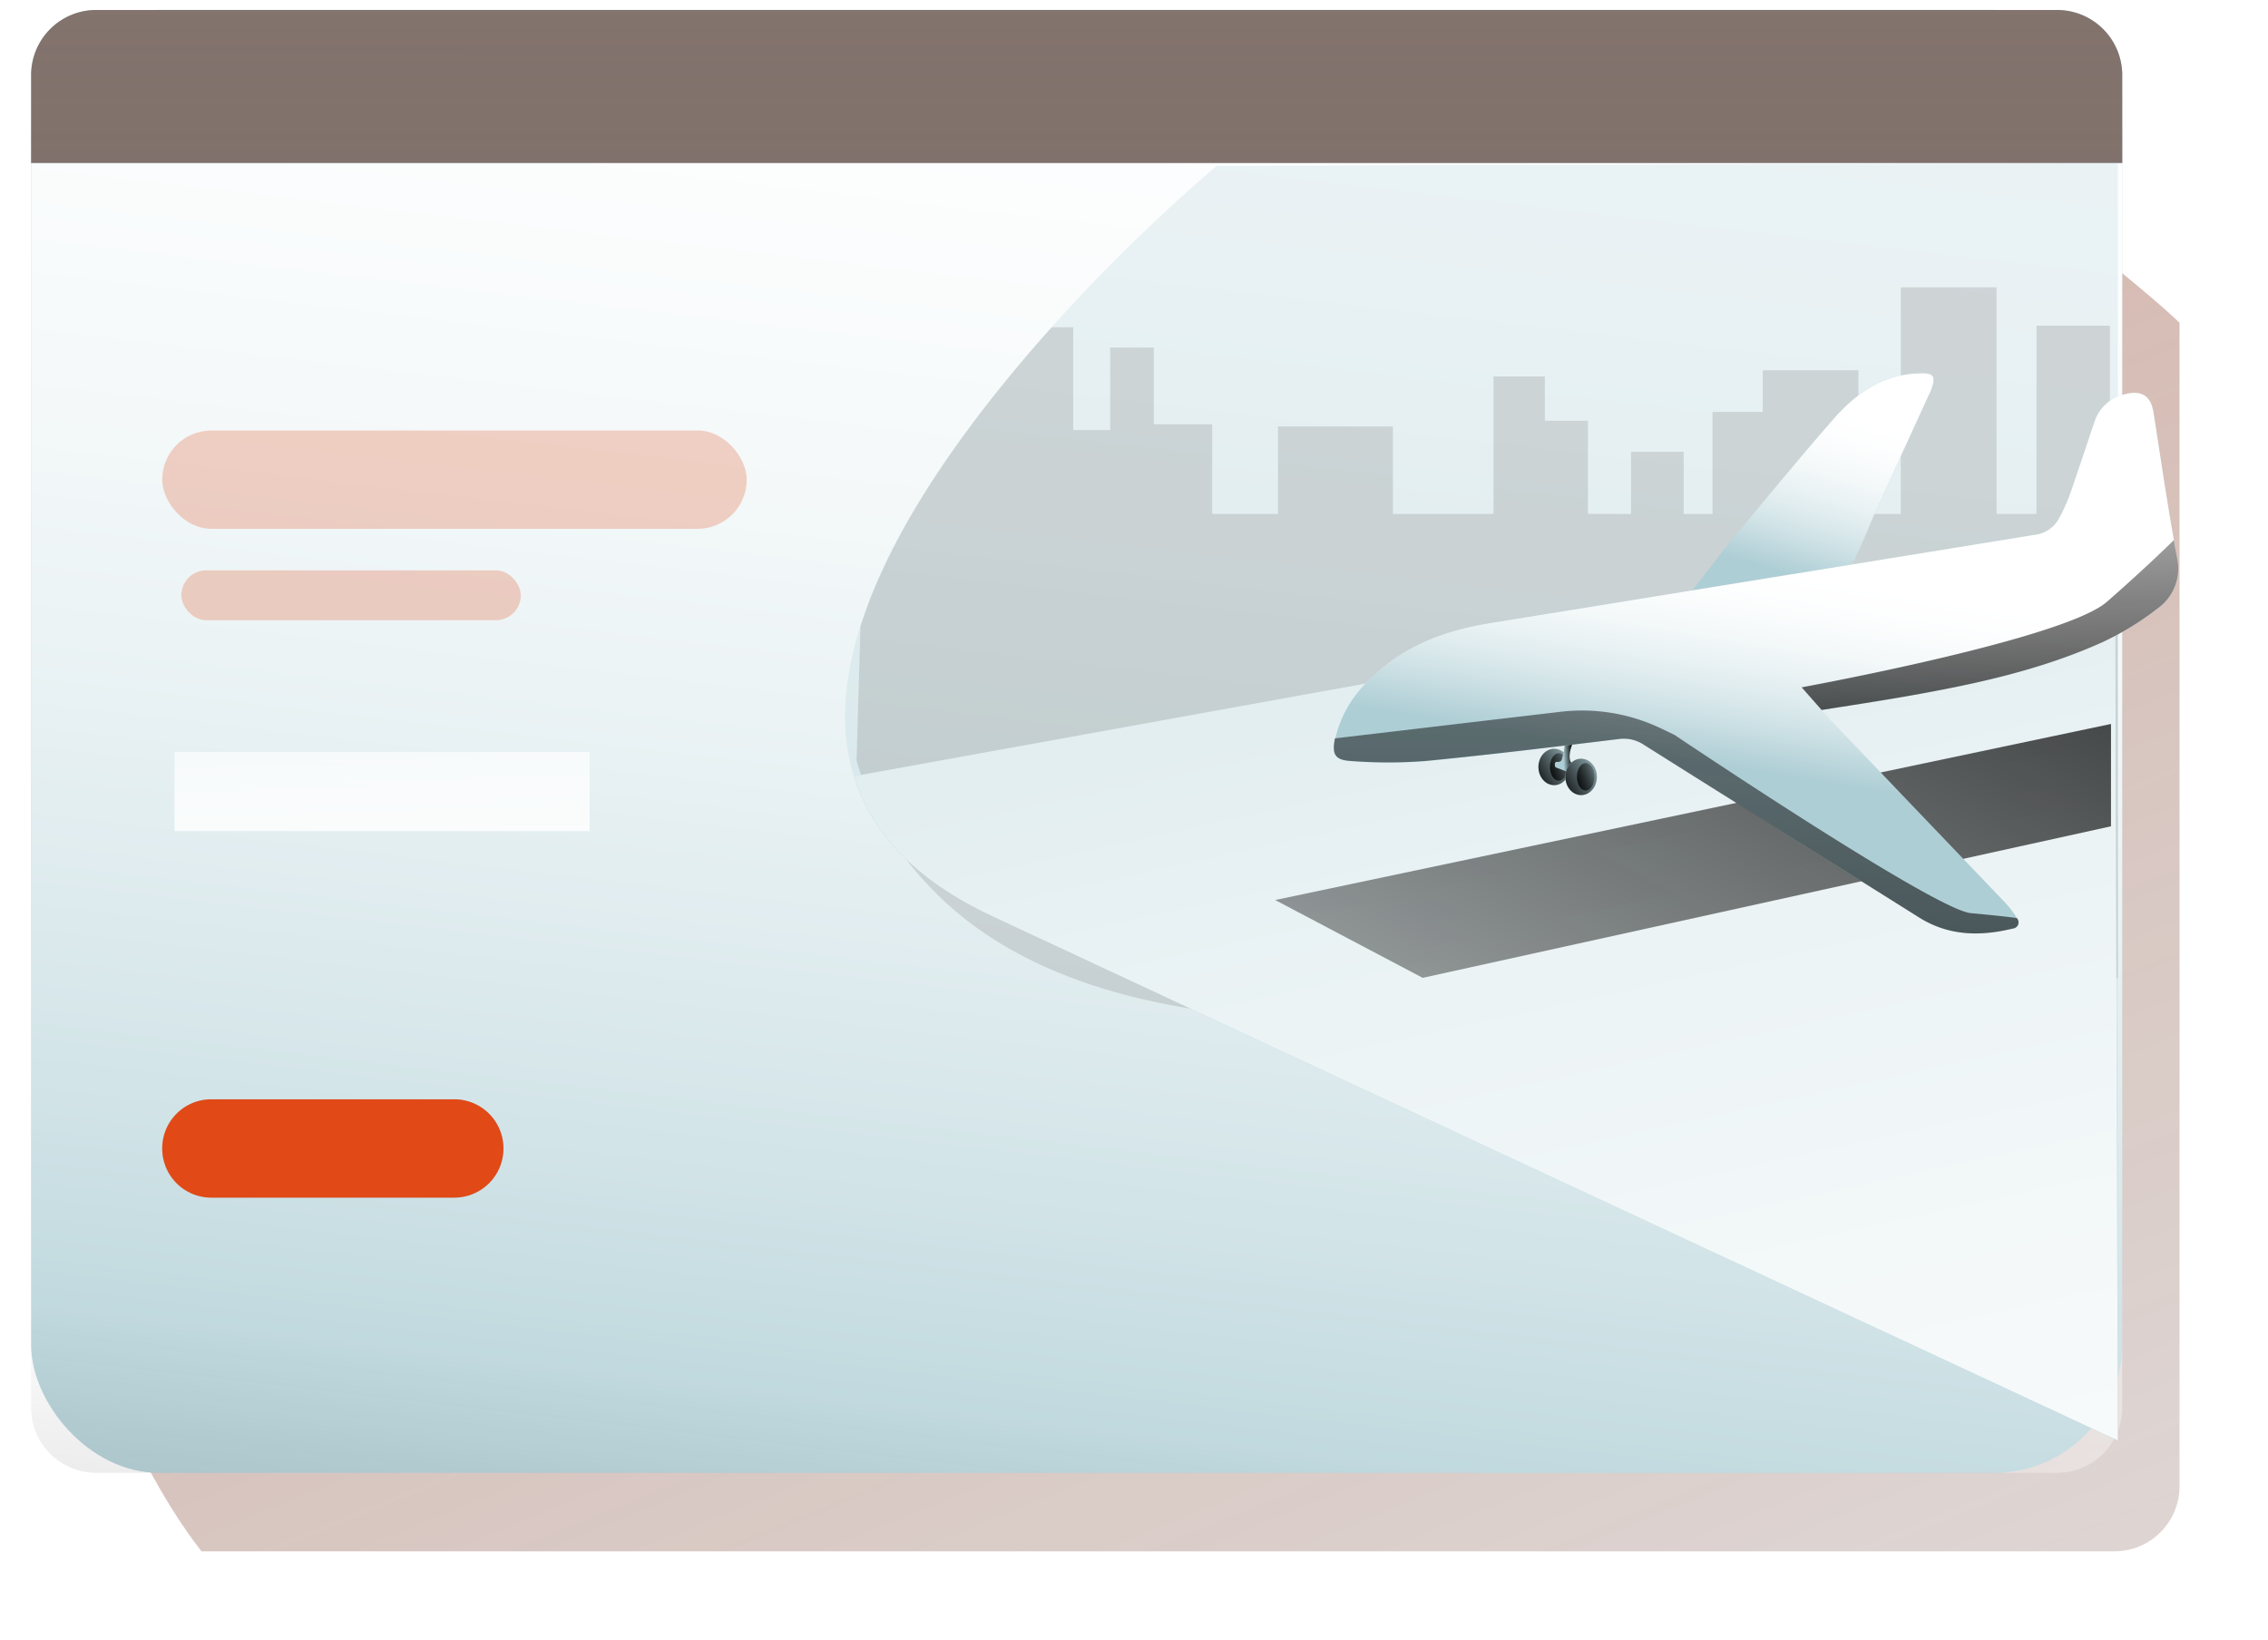 <svg xmlns="http://www.w3.org/2000/svg" xmlns:xlink="http://www.w3.org/1999/xlink" width="269.184" height="194.644" viewBox="0 0 269.184 194.644"><defs><linearGradient id="a" x1="0.51" y1="1" x2="0.49" gradientUnits="objectBoundingBox"><stop offset="0" stop-color="#fff" stop-opacity="0"/><stop offset="0.13" stop-color="#fff" stop-opacity="0.231"/><stop offset="0.23" stop-color="#fff" stop-opacity="0.412"/><stop offset="0.35" stop-color="#fff" stop-opacity="0.588"/><stop offset="0.48" stop-color="#fff" stop-opacity="0.741"/><stop offset="0.6" stop-color="#fff" stop-opacity="0.851"/><stop offset="0.72" stop-color="#fff" stop-opacity="0.929"/><stop offset="0.84" stop-color="#fff" stop-opacity="0.98"/><stop offset="0.95" stop-color="#fff"/><stop offset="1" stop-color="#fff"/></linearGradient><linearGradient id="b" x1="1.375" y1="1.96" x2="-0.375" y2="-0.96" gradientUnits="objectBoundingBox"><stop offset="0" stop-color="#010101" stop-opacity="0"/><stop offset="0.95" stop-color="#e14917"/><stop offset="1" stop-color="#e14917"/></linearGradient><filter id="c" x="0" y="0" width="269.184" height="194.644" filterUnits="userSpaceOnUse"><feOffset dy="3" input="SourceAlpha"/><feGaussianBlur stdDeviation="3.5" result="d"/><feFlood flood-opacity="0.161"/><feComposite operator="in" in2="d"/><feComposite in="SourceGraphic"/></filter><linearGradient id="e" x1="0.394" y1="1.12" x2="0.606" y2="-0.12" gradientUnits="objectBoundingBox"><stop offset="0" stop-color="#797979" stop-opacity="0.188"/><stop offset="0.13" stop-color="#fff" stop-opacity="0.231"/><stop offset="0.23" stop-color="#fff" stop-opacity="0.412"/><stop offset="0.35" stop-color="#fff" stop-opacity="0.588"/><stop offset="0.48" stop-color="#fff" stop-opacity="0.741"/><stop offset="0.6" stop-color="#fff" stop-opacity="0.851"/><stop offset="0.72" stop-color="#fff" stop-opacity="0.929"/><stop offset="0.84" stop-color="#fff" stop-opacity="0.98"/><stop offset="0.95" stop-color="#fff"/><stop offset="1" stop-color="#fff"/></linearGradient><linearGradient id="f" x1="0.513" y1="-8.79" x2="0.487" y2="9.79" gradientUnits="objectBoundingBox"><stop offset="0" stop-color="#9a9999"/><stop offset="0.199" stop-color="#62200b" stop-opacity="0.439"/><stop offset="0.95" stop-color="#797979"/><stop offset="1" stop-color="#e14917"/></linearGradient><linearGradient id="g" x1="-0.04" y1="-1.235" x2="1.04" y2="2.235" xlink:href="#a"/><linearGradient id="h" x1="-1.28" y1="1.516" x2="2.28" y2="-0.516" gradientUnits="objectBoundingBox"><stop offset="0" stop-color="#010101" stop-opacity="0"/><stop offset="0.95" stop-color="#010101"/><stop offset="1" stop-color="#010101"/></linearGradient><linearGradient id="i" x1="0.493" y1="-2.59" x2="0.507" y2="3.59" xlink:href="#a"/><linearGradient id="k" x1="1.26" y1="-0.001" x2="-0.26" y2="1.001" xlink:href="#h"/><linearGradient id="l" x1="1.39" y1="0.068" x2="-0.39" y2="0.932" xlink:href="#h"/><linearGradient id="m" x1="0.335" y1="0.512" x2="0.665" y2="0.488" xlink:href="#h"/><linearGradient id="n" x1="0.38" y1="0.865" x2="0.62" y2="0.135" xlink:href="#a"/><linearGradient id="o" x1="0.453" y1="0.685" x2="0.547" y2="0.315" xlink:href="#a"/><linearGradient id="p" x1="1.013" y1="-3.895" x2="-0.013" y2="4.895" xlink:href="#h"/><linearGradient id="q" x1="0.379" y1="-1.255" x2="0.621" y2="2.255" xlink:href="#h"/><linearGradient id="r" x1="1.26" y1="0" x2="-0.26" y2="1" xlink:href="#h"/><linearGradient id="s" x1="1.39" y1="0.067" x2="-0.39" y2="0.933" xlink:href="#h"/></defs><g transform="translate(3.694 1.172)"><path d="M45.356,6.328c-4.739,4-9.26,8.236-13.8,12.43Q19.2,30.23,6.812,41.7V14.064a7.724,7.724,0,0,1,7.74-7.736Z" fill="url(#a)"/><g transform="matrix(1, 0, 0, 1, -3.69, -1.17)" filter="url(#c)"><path d="M254.99,34.141v138.1a7.712,7.712,0,0,1-1.983,5.178,8.041,8.041,0,0,1-2.06,1.627.057.057,0,0,0-.047.031,7.818,7.818,0,0,1-3.643.9H20.227c-5.544-7.094-9.035-15.535-13.421-23.445V41.7Q19.164,30.224,31.551,18.758c4.539-4.211,9.082-8.421,13.8-12.43H220.732c9.477,7.478,18.953,14.966,28.271,22.6C251.022,30.62,253.074,32.309,254.99,34.141Z" transform="translate(3.69 1.17)" opacity="0.561" fill="url(#b)"/></g><rect width="248.18" height="173.66" rx="15.18" fill="#aeced5"/><path d="M248.189,7.744V165.922a7.739,7.739,0,0,1-7.74,7.731H7.744A7.725,7.725,0,0,1,0,165.922V7.744A7.724,7.724,0,0,1,7.739.013H240.444a7.737,7.737,0,0,1,7.746,7.731Z" fill="url(#e)"/><path d="M248.189,7.744v10.43H0V7.744A7.724,7.724,0,0,1,7.739.013H240.444a7.737,7.737,0,0,1,7.746,7.731Z" fill="#aeced5" opacity="0.239"/><path d="M248.189,7.744v10.43H0V7.744A7.724,7.724,0,0,1,7.739.013H240.444a7.737,7.737,0,0,1,7.746,7.731Z" fill="#aeced5"/><path d="M248.189,7.744v10.43H0V7.744A7.724,7.724,0,0,1,7.739.013H240.444a7.737,7.737,0,0,1,7.746,7.731Z" fill="url(#f)"/><rect width="69.37" height="11.67" rx="5.83" transform="translate(15.56 49.93)" fill="#e14917" opacity="0.239"/><path d="M5.825,0h28.84A5.835,5.835,0,0,1,40.5,5.835v0a5.835,5.835,0,0,1-5.835,5.835H5.825A5.825,5.825,0,0,1,0,5.845v-.02A5.825,5.825,0,0,1,5.825,0Z" transform="translate(15.56 129.32)" fill="#aeced5"/><path d="M5.825,0h28.84A5.835,5.835,0,0,1,40.5,5.835v0a5.835,5.835,0,0,1-5.835,5.835H5.825A5.825,5.825,0,0,1,0,5.845v-.02A5.825,5.825,0,0,1,5.825,0Z" transform="translate(15.56 129.32)" fill="#e14917"/><rect width="40.29" height="5.92" rx="2.96" transform="translate(17.83 66.53)" fill="#e14917" opacity="0.239"/><path d="M247.668,18.174V169.822h-.085a1.39,1.39,0,0,0-.225-.121c-.569-.264-1.88-.863-3.832-1.779-.227-.106-.449-.21-.691-.311l-1.174-.552c-.278-.121-.553-.258-.831-.379-2.332-1.089-5.2-2.42-8.477-3.957-1.005-.463-2.038-.948-3.127-1.463l-37.514-17.493c-.758-.343-1.5-.705-2.258-1.053-1.174-.552-2.369-1.1-3.559-1.658-1.089-.525-2.2-1.015-3.3-1.537l-8.733-4.073c-.9-.411-1.818-.826-2.712-1.257-1.522-.71-3.021-1.415-4.528-2.105-.525-.263-1.083-.525-1.636-.763l-1.538-.71c-.985-.453-1.954-.9-2.921-1.368-4.35-2.016-8.582-3.984-12.589-5.867-.9-.4-1.78-.811-2.66-1.227-2.632-1.225-5.181-2.415-7.581-3.536h0c-1.2-.552-2.332-1.089-3.454-1.606l-1.958-.9-1.191-.553L129.919,115l-1.847-.863c-1.691-.794-3.265-1.515-4.739-2.188-.431-.21-.847-.4-1.247-.59-1.274-.6-2.432-1.136-3.454-1.621-.342-.136-.653-.295-.964-.431-1.4-.658-2.491-1.158-3.2-1.484-.134-.077-.274-.147-.416-.21-.584-.273-1.158-.552-1.711-.842-1-.527-1.949-1.052-2.832-1.579-.4-.242-.791-.5-1.174-.763a.871.871,0,0,1-.222-.138c-.331-.221-.658-.463-.983-.705a18.282,18.282,0,0,1-1.507-1.158c-.325-.278-.653-.552-.964-.831a.061.061,0,0,1-.053-.047c-.325-.295-.658-.6-.969-.916l-.031-.037c-.384-.362-.727-.741-1.053-1.1s-.674-.757-.964-1.138-.605-.778-.885-1.173-.553-.795-.794-1.195-.48-.81-.689-1.22a21.809,21.809,0,0,1-1.58-3.8c-1.7-5.542-1.2-11.578.758-17.762a2.407,2.407,0,0,1,.105-.332c3.968-12.325,13.572-25.113,22.6-35.2a213.586,213.586,0,0,1,19.595-19.156Z" fill="#aeced5" opacity="0.239"/><path d="M247.668,46.934v67.992a.446.446,0,0,1-.174,0c-.167.032-.342.049-.525.069-8.566.69-17.081-2-25.661-1.9-6.619.053-13.072,1.764-19.555,3.127a191.706,191.706,0,0,1-52.236,3.658c-3.939-.274-7.9-.675-11.831-1.311h0c-8.155-1.331-16.1-3.684-23.092-8.03a40.21,40.21,0,0,1-10.9-9.925l-.031-.037c-.469-.621-.916-1.242-1.333-1.878A32.829,32.829,0,0,1,98.494,90.8c-.189-.569-.364-1.138-.527-1.727L98.436,73.2a2.7,2.7,0,0,1,.105-.332c3.97-12.325,13.572-25.113,22.6-35.2h2.543V49.881h4.387V40.092h5.179v9.1h6.93V59.827h7.808V49.449H161.63V59.827h11.934V43.514h6.1v5.262h5.112V59.827h5.112V52.46h6.25v7.367h3.423v-12.1h5.959V42.787h11.362v17.04h5.023V32.93h11.367v26.9h4.737V37.488h8.718v9.473Z" fill="#797979" opacity="0.239"/><path d="M247.668,169.822s-124.1-57.779-133.564-62.215S99.668,97.455,97.683,90.95L247.341,63.863Z" fill="#aeced5"/><path d="M247.668,169.822s-124.1-57.779-133.564-62.215S99.668,97.455,97.683,90.95L247.341,63.863Z" fill="url(#g)"/><path d="M147.656,105.664l99.2-20.9V96.913L165.162,114.9Z" fill="url(#h)"/><rect width="49.27" height="9.4" transform="translate(17.02 88.08)" fill="url(#i)"/><rect width="49.27" height="9.4" transform="translate(17.02 100.23)" fill="url(#i)"/><ellipse cx="1.87" cy="2.16" rx="1.87" ry="2.16" transform="translate(178.89 87.71)" fill="#aeced5"/><ellipse cx="1.87" cy="2.16" rx="1.87" ry="2.16" transform="translate(178.9 87.71)" fill="url(#k)"/><ellipse cx="1.04" cy="1.63" rx="1.04" ry="1.63" transform="translate(180.27 88.24)" fill="url(#l)"/><path d="M183.01,86.93s-.885,1.9-.058,2.631a7.816,7.816,0,0,0,1.2.905l-.364.525-2.854-1.079s-.231-.426.058-.657c0,0,.464.1.658-.19a10.6,10.6,0,0,0,.383-2.021Z" fill="#aeced5"/><path d="M183.01,86.93s-.885,1.9-.058,2.631a7.816,7.816,0,0,0,1.2.905l-.364.525-2.854-1.079s-.231-.426.058-.657c0,0,.464.1.658-.19a10.6,10.6,0,0,0,.383-2.021Z" fill="url(#m)"/><path d="M196.151,70.269c4.17-.616,9.546-1.653,13.467-2.232,1.191-.174,4.007-.316,5.2-.406.9-.062,3.458-6.652,3.827-7.468,2.191-4.873,4.428-9.725,6.65-14.583.069-.147.153-.295.211-.446.631-1.769.284-2.063-1.58-1.989-4.248.173-7.371,2.41-10,5.41-4.212,4.805-8.233,9.746-12.34,14.63C201.547,63.274,196.335,69.953,196.151,70.269Z" fill="#aeced5"/><path d="M196.151,70.269c4.17-.616,9.546-1.653,13.467-2.232,1.191-.174,4.007-.316,5.2-.406.9-.062,3.458-6.652,3.827-7.468,2.191-4.873,4.428-9.725,6.65-14.583.069-.147.153-.295.211-.446.631-1.769.284-2.063-1.58-1.989-4.248.173-7.371,2.41-10,5.41-4.212,4.805-8.233,9.746-12.34,14.63C201.547,63.274,196.335,69.953,196.151,70.269Z" fill="url(#n)"/><path d="M212.5,83.115c3.328-.527,6.433-.99,9.52-1.532,8.175-1.432,16.321-3.121,23.912-6.568a35.442,35.442,0,0,0,6.444-3.947,5.875,5.875,0,0,0,2.263-6.263c-1.053-5.615-1.838-11.277-2.721-16.919C251.6,45.84,250.5,45.1,248.5,45.65a4.85,4.85,0,0,0-3.574,3.158c-.964,2.826-1.885,5.667-2.874,8.478a21.656,21.656,0,0,1-1.318,3.068,3.859,3.859,0,0,1-2.969,1.994q-32.253,5.2-64.505,10.441c-5.454.879-10.429,2.727-14.4,6.716a13.772,13.772,0,0,0-4.074,6.983c-.385,1.942,0,2.6,1.98,2.7a59.186,59.186,0,0,0,8.691,0c7.666-.747,15.31-1.695,22.96-2.631a4.2,4.2,0,0,1,3.007.663q16.284,10.261,32.616,20.481c3.521,2.222,7.261,2.284,11.145,1.353.689-.163.9-.631.527-1.205a10.936,10.936,0,0,0-1.418-1.873q-10.408-10.888-20.816-21.766C213.2,83.914,212.936,83.6,212.5,83.115Z" fill="#aeced5"/><path d="M252.369,71.069a34.206,34.206,0,0,1-6.433,3.942c-7.619,3.457-15.743,5.141-23.907,6.563-3.087.525-6.192,1.01-9.52,1.53.438.485.7.811.985,1.1,6.939,7.268,13.878,14.509,20.8,21.8a10.793,10.793,0,0,1,1.422,1.858.732.732,0,0,1-.527,1.205c-3.876.942-7.619.874-11.14-1.357-10.862-6.842-21.76-13.61-32.641-20.482a4.314,4.314,0,0,0-3-.658c-7.66.921-15.3,1.863-22.96,2.6a57.488,57.488,0,0,1-8.693,0c-1.991-.1-2.363-.763-1.991-2.688a13.653,13.653,0,0,1,4.07-6.983c3.985-4,8.949-5.842,14.4-6.716q32.277-5.22,64.514-10.462a3.74,3.74,0,0,0,2.954-1.989,20.3,20.3,0,0,0,1.358-3.062c.985-2.826,1.907-5.647,2.87-8.489a4.906,4.906,0,0,1,3.565-3.158c2.016-.525,3.11.2,3.416,2.232.791,5.011,1.511,10.042,2.407,15.056.089.632.22,1.247.331,1.88A5.868,5.868,0,0,1,252.369,71.069Z" fill="url(#o)"/><path d="M235.163,109.059c-3.874.942-7.617.874-11.14-1.357-10.862-6.842-21.76-13.61-32.642-20.482a4.312,4.312,0,0,0-3-.658c-7.66.921-15.3,1.863-22.96,2.6a57.488,57.488,0,0,1-8.693,0c-1.989-.1-2.363-.763-1.989-2.688l26.819-3.158A21.76,21.76,0,0,1,193.6,85.367l1.48.715s30.82,20.745,35.137,21.14,5.47.589,5.47.589A.747.747,0,0,1,235.163,109.059Z" fill="url(#p)"/><path d="M252.369,71.069a34.206,34.206,0,0,1-6.433,3.942c-7.619,3.457-15.743,5.141-23.907,6.563-3.087.525-6.192,1.01-9.52,1.53l-2.369-2.688s31.126-5.689,36.232-10.152c4.645-4.073,7.488-6.872,7.946-7.33.089.631.22,1.247.331,1.878A5.845,5.845,0,0,1,252.369,71.069Z" fill="url(#q)"/><ellipse cx="1.87" cy="2.16" rx="1.87" ry="2.16" transform="translate(182.09 88.89)" fill="#aeced5"/><ellipse cx="1.87" cy="2.16" rx="1.87" ry="2.16" transform="translate(182.1 88.89)" fill="url(#r)"/><ellipse cx="1.04" cy="1.63" rx="1.04" ry="1.63" transform="translate(183.47 89.41)" fill="url(#s)"/></g></svg>